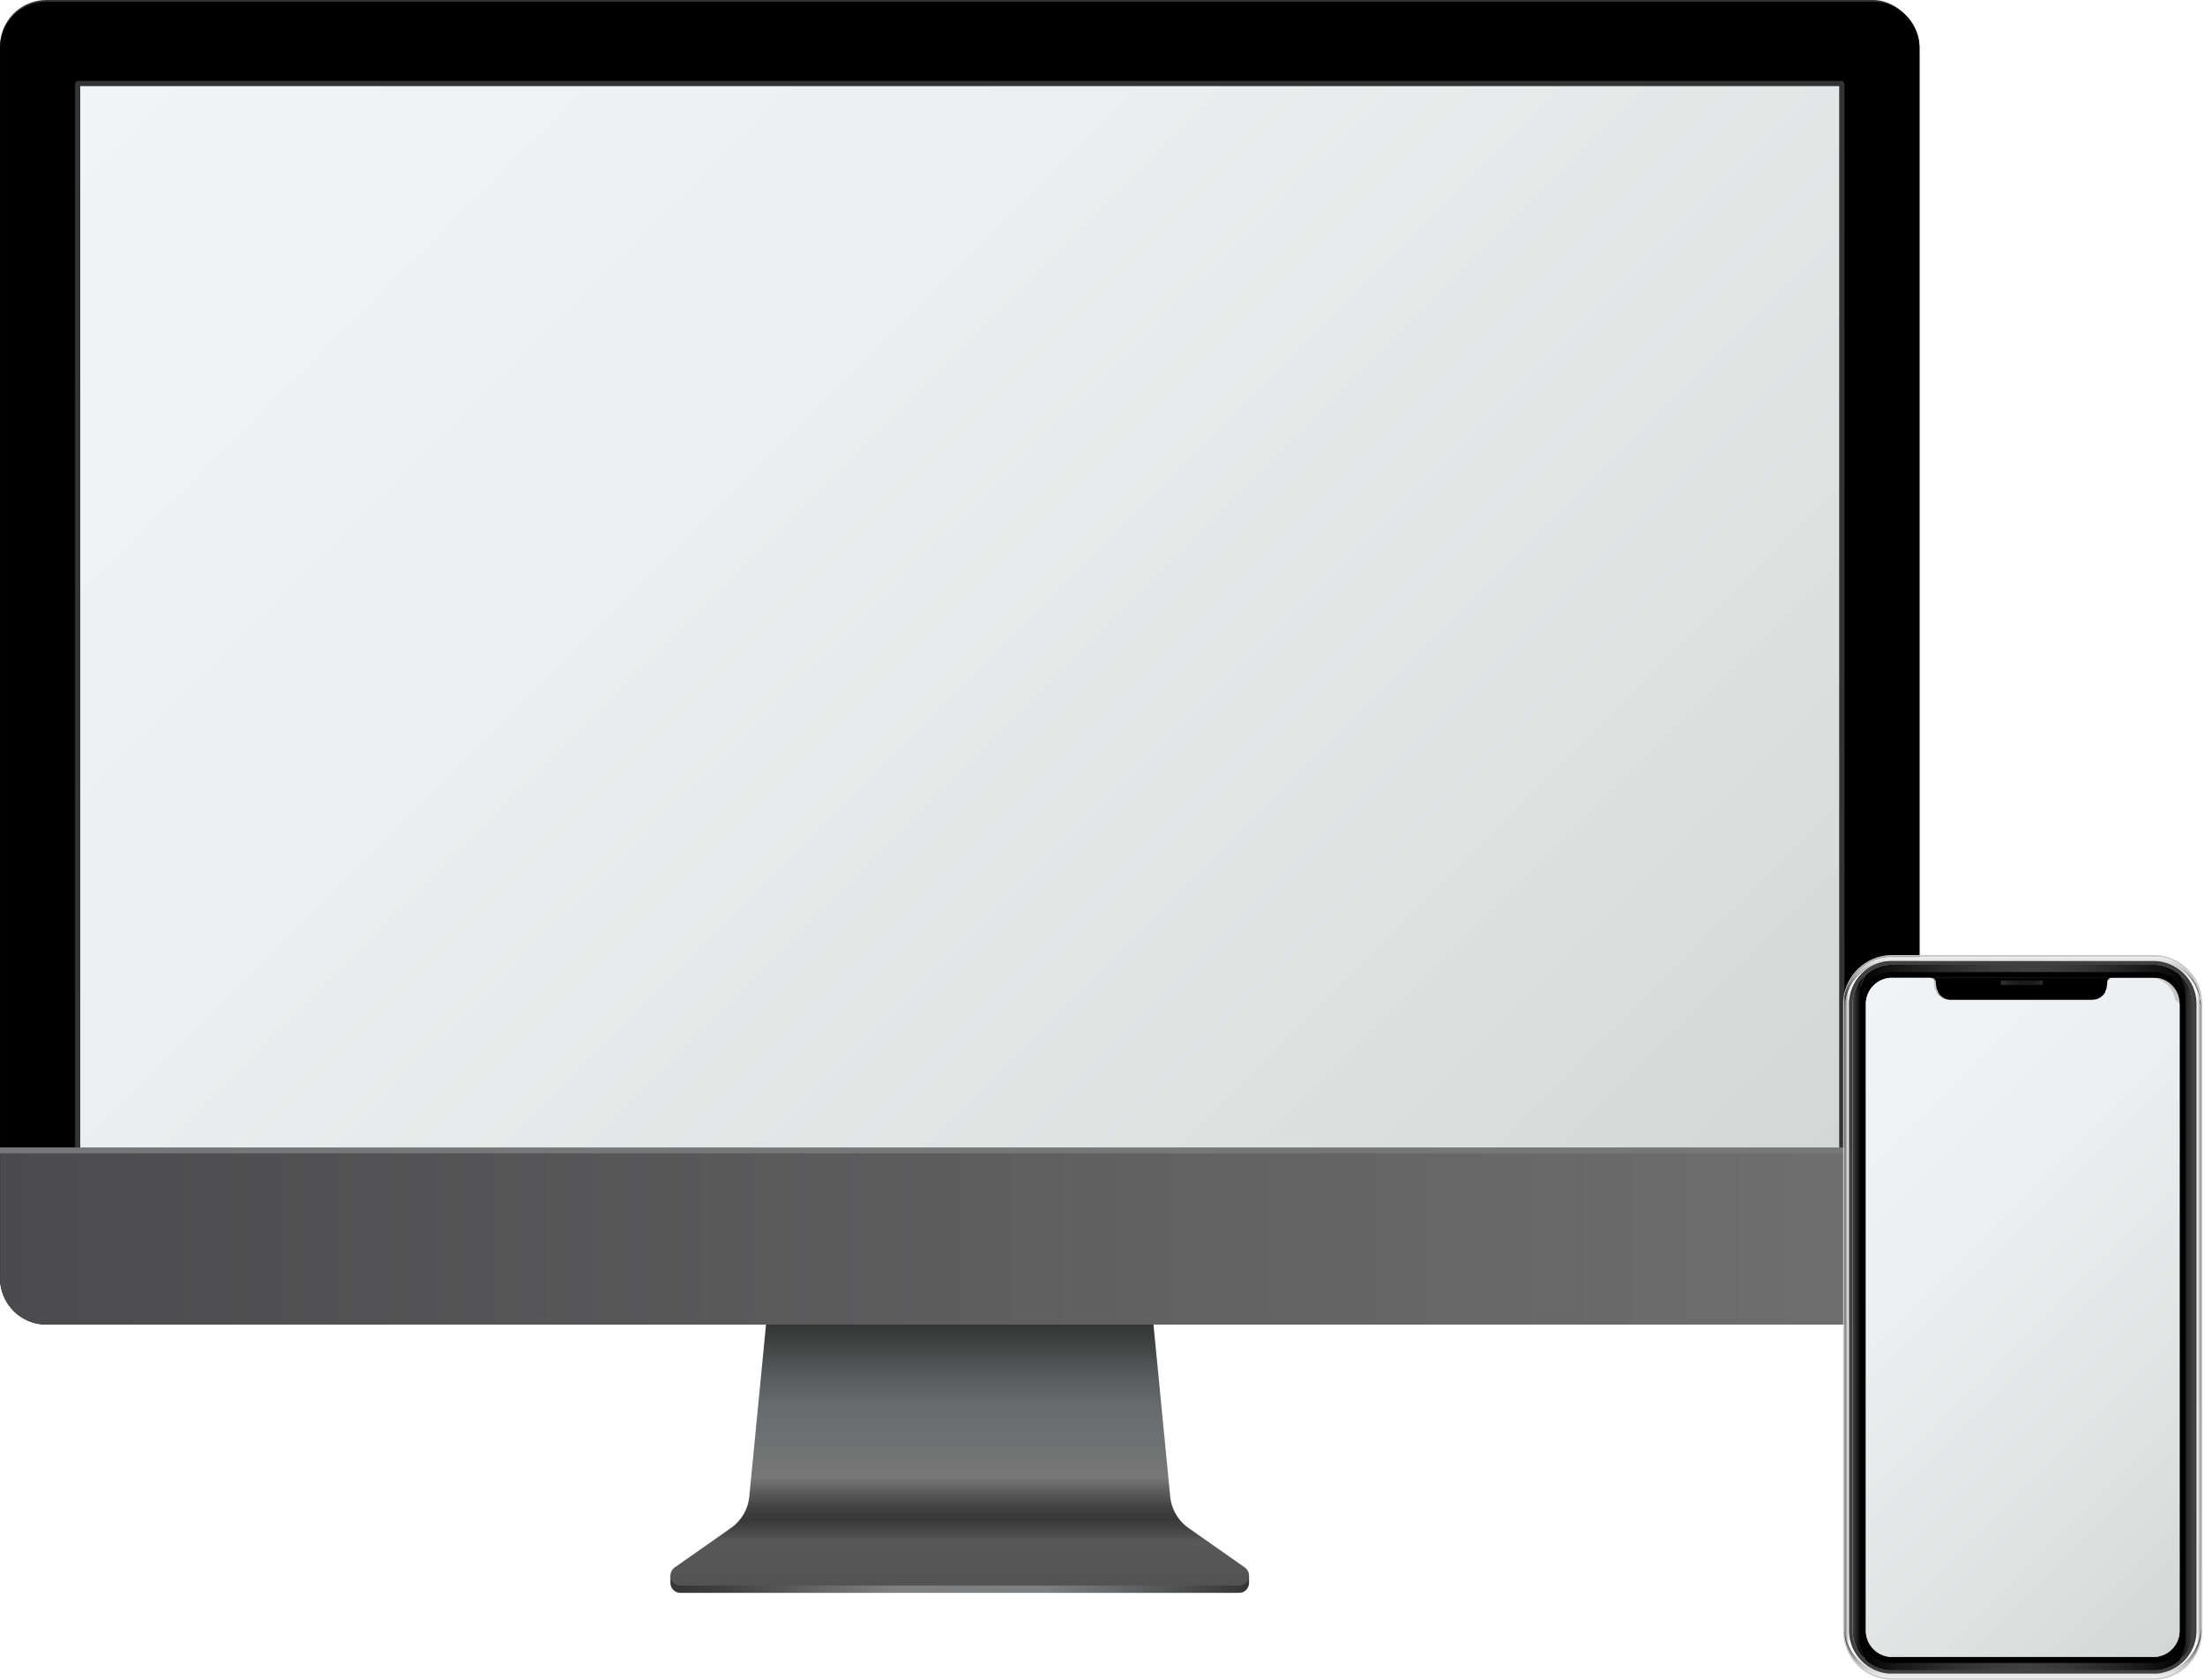 <svg xmlns="http://www.w3.org/2000/svg" xmlns:xlink="http://www.w3.org/1999/xlink" viewBox="0 0 777.36 592.23"><defs><style>.cls-1{mask:url(#mask);}.cls-10,.cls-19,.cls-2,.cls-4,.cls-6,.cls-8{mix-blend-mode:multiply;}.cls-2{fill:url(#linear-gradient);}.cls-3{mask:url(#mask-2);}.cls-4{fill:url(#linear-gradient-2);}.cls-5{mask:url(#mask-3);}.cls-6{fill:url(#linear-gradient-3);}.cls-7{mask:url(#mask-4);}.cls-8{fill:url(#linear-gradient-4);}.cls-9{mask:url(#mask-5);}.cls-10{fill:url(#linear-gradient-5);}.cls-11{isolation:isolate;}.cls-12{fill:url(#linear-gradient-6);}.cls-13{fill:url(#linear-gradient-7);}.cls-14{mask:url(#mask-6);}.cls-15{opacity:0.7;fill:url(#linear-gradient-8);}.cls-16{fill:#333;}.cls-17{fill:url(#linear-gradient-9);}.cls-18{mask:url(#mask-7);}.cls-19{fill:url(#linear-gradient-10);}.cls-20{fill:#777;}.cls-21{fill:url(#linear-gradient-11);}.cls-22{mask:url(#mask-8);}.cls-23,.cls-40{opacity:0.2;}.cls-23{fill:url(#linear-gradient-12);}.cls-24{fill:#c7c7c7;}.cls-25{fill:url(#linear-gradient-13);}.cls-26{fill:url(#linear-gradient-14);}.cls-27{fill:url(#linear-gradient-15);}.cls-28{fill:url(#linear-gradient-16);}.cls-29{fill:#404040;}.cls-30{fill:url(#linear-gradient-17);}.cls-31{fill:url(#linear-gradient-18);}.cls-32{fill:url(#linear-gradient-19);}.cls-33{fill:url(#linear-gradient-20);}.cls-34{fill:url(#linear-gradient-21);}.cls-35{fill:url(#linear-gradient-22);}.cls-36{fill:url(#linear-gradient-23);}.cls-37{mask:url(#mask-9);}.cls-38{fill:url(#linear-gradient-24);}.cls-39{mask:url(#mask-10);}.cls-40{fill:url(#linear-gradient-25);}.cls-41{filter:url(#luminosity-noclip-10);}.cls-42{filter:url(#luminosity-noclip-9);}.cls-43{filter:url(#luminosity-noclip-8);}.cls-44{filter:url(#luminosity-noclip-7);}.cls-45{filter:url(#luminosity-noclip-6);}.cls-46{filter:url(#luminosity-noclip-5);}.cls-47{filter:url(#luminosity-noclip-4);}.cls-48{filter:url(#luminosity-noclip-3);}.cls-49{filter:url(#luminosity-noclip-2);}.cls-50{filter:url(#luminosity-noclip);}</style><filter id="luminosity-noclip" x="527.35" y="-8692" width="203.98" height="32766" filterUnits="userSpaceOnUse" color-interpolation-filters="sRGB"><feFlood flood-color="#fff" result="bg"/><feBlend in="SourceGraphic" in2="bg"/></filter><mask id="mask" x="527.35" y="-8692" width="203.98" height="32766" maskUnits="userSpaceOnUse"><g class="cls-50"/></mask><linearGradient id="linear-gradient" x1="629.34" y1="824.41" x2="629.34" y2="818.28" gradientUnits="userSpaceOnUse"><stop offset="0" stop-color="#fff"/><stop offset="0.01" stop-color="#f6f6f6"/><stop offset="0.05" stop-color="#c8c8c8"/><stop offset="0.09" stop-color="#9d9d9d"/><stop offset="0.14" stop-color="#777"/><stop offset="0.2" stop-color="#575757"/><stop offset="0.25" stop-color="#3b3b3b"/><stop offset="0.32" stop-color="#252525"/><stop offset="0.4" stop-color="#141414"/><stop offset="0.49" stop-color="#090909"/><stop offset="0.63" stop-color="#020202"/><stop offset="1"/></linearGradient><filter id="luminosity-noclip-2" x="295.1" y="-8692" width="668.48" height="32766" filterUnits="userSpaceOnUse" color-interpolation-filters="sRGB"><feFlood flood-color="#fff" result="bg"/><feBlend in="SourceGraphic" in2="bg"/></filter><mask id="mask-2" x="295.1" y="-8692" width="668.48" height="32766" maskUnits="userSpaceOnUse"><g class="cls-49"/></mask><linearGradient id="linear-gradient-2" x1="629.33" y1="729.86" x2="629.33" y2="724.35" gradientUnits="userSpaceOnUse"><stop offset="0" stop-color="#1a1a1a"/><stop offset="0.55" stop-color="#0e0e0e"/><stop offset="1"/></linearGradient><filter id="luminosity-noclip-3" x="425.29" y="-8692" width="542.4" height="32766" filterUnits="userSpaceOnUse" color-interpolation-filters="sRGB"><feFlood flood-color="#fff" result="bg"/><feBlend in="SourceGraphic" in2="bg"/></filter><mask id="mask-3" x="425.29" y="-8692" width="542.4" height="32766" maskUnits="userSpaceOnUse"><g class="cls-48"/></mask><linearGradient id="linear-gradient-3" x1="696.49" y1="667.44" x2="696.49" y2="262.84" gradientUnits="userSpaceOnUse"><stop offset="0.2"/><stop offset="0.5" stop-color="#020202"/><stop offset="0.6" stop-color="#090909"/><stop offset="0.68" stop-color="#141414"/><stop offset="0.74" stop-color="#252525"/><stop offset="0.8" stop-color="#3b3b3b"/><stop offset="0.84" stop-color="#575757"/><stop offset="0.89" stop-color="#777"/><stop offset="0.93" stop-color="#9d9d9d"/><stop offset="0.96" stop-color="#c8c8c8"/><stop offset="0.99" stop-color="#f6f6f6"/><stop offset="1" stop-color="#fff"/></linearGradient><filter id="luminosity-noclip-4" x="947.18" y="-8692" width="116.77" height="32766" filterUnits="userSpaceOnUse" color-interpolation-filters="sRGB"><feFlood flood-color="#fff" result="bg"/><feBlend in="SourceGraphic" in2="bg"/></filter><mask id="mask-4" x="947.18" y="-8692" width="116.77" height="32766" maskUnits="userSpaceOnUse"><g class="cls-47"/></mask><linearGradient id="linear-gradient-4" x1="1005.57" y1="843.24" x2="1005.57" y2="595.8" gradientUnits="userSpaceOnUse"><stop offset="0"/><stop offset="0.29" stop-color="#020202"/><stop offset="0.43" stop-color="#0a0a0a"/><stop offset="0.53" stop-color="#171717"/><stop offset="0.62" stop-color="#292929"/><stop offset="0.7" stop-color="#414141"/><stop offset="0.77" stop-color="#5e5e5e"/><stop offset="0.84" stop-color="#818181"/><stop offset="0.9" stop-color="#aaa"/><stop offset="0.96" stop-color="#d7d7d7"/><stop offset="1" stop-color="#fff"/></linearGradient><filter id="luminosity-noclip-5" x="940.78" y="-8692" width="127.57" height="32766" filterUnits="userSpaceOnUse" color-interpolation-filters="sRGB"><feFlood flood-color="#fff" result="bg"/><feBlend in="SourceGraphic" in2="bg"/></filter><mask id="mask-5" x="940.78" y="-8692" width="127.57" height="32766" maskUnits="userSpaceOnUse"><g class="cls-46"/></mask><linearGradient id="linear-gradient-5" x1="1004.56" y1="855.07" x2="1004.56" y2="599.58" xlink:href="#linear-gradient-3"/><linearGradient id="linear-gradient-6" x1="527.35" y1="821.35" x2="731.32" y2="821.35" gradientUnits="userSpaceOnUse"><stop offset="0" stop-color="#343434"/><stop offset="0.08" stop-color="#3e3e3e"/><stop offset="0.16" stop-color="#4f4f4f"/><stop offset="0.27" stop-color="#696969"/><stop offset="0.39" stop-color="gray"/><stop offset="0.65" stop-color="#7c7e7f"/><stop offset="0.75" stop-color="#6b6c6d"/><stop offset="0.96" stop-color="#3e3e3e"/><stop offset="1" stop-color="#343434"/></linearGradient><linearGradient id="linear-gradient-7" x1="629.34" y1="821.86" x2="629.34" y2="724.27" gradientUnits="userSpaceOnUse"><stop offset="0" stop-color="#535353"/><stop offset="0.16" stop-color="#585858"/><stop offset="0.18" stop-color="#4e4e4e"/><stop offset="0.24" stop-color="#373737"/><stop offset="0.28" stop-color="#414141"/><stop offset="0.34" stop-color="#5c5c5c"/><stop offset="0.39" stop-color="#777"/><stop offset="0.65" stop-color="#696a6c"/><stop offset="0.76" stop-color="#58595a"/><stop offset="0.99" stop-color="#2b2b2b"/><stop offset="1" stop-color="#2a2a2a"/></linearGradient><filter id="luminosity-noclip-6" x="527.35" y="818.28" width="203.98" height="6.12" filterUnits="userSpaceOnUse" color-interpolation-filters="sRGB"><feFlood flood-color="#fff" result="bg"/><feBlend in="SourceGraphic" in2="bg"/></filter><mask id="mask-6" x="236.36" y="555.45" width="203.98" height="6.12" maskUnits="userSpaceOnUse"><g class="cls-45"><g transform="translate(-290.98 -262.83)"><g class="cls-1"><path class="cls-2" d="M528.55,818.28h-1.2V821a3.51,3.51,0,0,0,3.56,3.45H727.76a3.51,3.51,0,0,0,3.56-3.45v-2.68Z"/></g></g></g></mask><linearGradient id="linear-gradient-8" x1="629.34" y1="824.41" x2="629.34" y2="818.28" gradientUnits="userSpaceOnUse"><stop offset="0" stop-color="#343434"/><stop offset="0.04" stop-color="#393939"/><stop offset="0.19" stop-color="#444"/><stop offset="0.41" stop-color="#4b4b4b"/><stop offset="1" stop-color="#4d4d4d"/></linearGradient><linearGradient id="linear-gradient-9" x1="290.98" y1="698.65" x2="967.69" y2="698.65" gradientUnits="userSpaceOnUse"><stop offset="0" stop-color="#4b4b4d"/><stop offset="1" stop-color="#707070"/></linearGradient><filter id="luminosity-noclip-7" x="295.1" y="724.35" width="668.48" height="5.51" filterUnits="userSpaceOnUse" color-interpolation-filters="sRGB"><feFlood flood-color="#fff" result="bg"/><feBlend in="SourceGraphic" in2="bg"/></filter><mask id="mask-7" x="4.11" y="461.51" width="668.48" height="5.51" maskUnits="userSpaceOnUse"><g class="cls-44"><g transform="translate(-290.98 -262.83)"><g class="cls-3"><path class="cls-4" d="M963.57,724.35a16.29,16.29,0,0,1-12.24,5.51h-644a16.29,16.29,0,0,1-12.24-5.51Z"/></g></g></g></mask><linearGradient id="linear-gradient-10" x1="629.33" y1="729.86" x2="629.33" y2="724.35" gradientUnits="userSpaceOnUse"><stop offset="0"/><stop offset="0.09" stop-color="#0c0c0c"/><stop offset="0.25" stop-color="#2d2d2d"/><stop offset="0.47" stop-color="#636363"/><stop offset="0.73" stop-color="#adadad"/><stop offset="1" stop-color="#fff"/></linearGradient><linearGradient id="linear-gradient-11" x1="89.76" y1="-31.12" x2="586.95" y2="466.07" gradientUnits="userSpaceOnUse"><stop offset="0" stop-color="#f2f3f4"/><stop offset="0.36" stop-color="#edeeef"/><stop offset="0.78" stop-color="#dfe0e0"/><stop offset="1" stop-color="#d5d6d6"/></linearGradient><filter id="luminosity-noclip-8" x="425.29" y="262.84" width="542.4" height="404.6" filterUnits="userSpaceOnUse" color-interpolation-filters="sRGB"><feFlood flood-color="#fff" result="bg"/><feBlend in="SourceGraphic" in2="bg"/></filter><mask id="mask-8" x="134.31" y="0" width="542.4" height="404.6" maskUnits="userSpaceOnUse"><g class="cls-43"><g transform="translate(-290.98 -262.83)"><g class="cls-5"><path class="cls-6" d="M967.69,279.19V667.44H425.29l404.6-404.6H951.33A16.36,16.36,0,0,1,967.69,279.19Z"/></g></g></g></mask><linearGradient id="linear-gradient-12" x1="696.49" y1="667.44" x2="696.49" y2="262.84" gradientUnits="userSpaceOnUse"><stop offset="0.2" stop-color="#fff"/><stop offset="0.89" stop-color="#fff"/><stop offset="1" stop-color="#fff"/></linearGradient><linearGradient id="linear-gradient-13" x1="941.26" y1="727.29" x2="943.12" y2="727.29" gradientUnits="userSpaceOnUse"><stop offset="0" stop-color="#666"/><stop offset="0.06" stop-color="#727272"/><stop offset="0.33" stop-color="#a8a8a8"/><stop offset="0.57" stop-color="#d0d0d0"/><stop offset="0.76" stop-color="#e8e8e8"/><stop offset="0.87" stop-color="#f1f1f1"/><stop offset="0.95" stop-color="#f7f7f7"/><stop offset="1" stop-color="#fff"/></linearGradient><linearGradient id="linear-gradient-14" x1="1065.34" y1="727.3" x2="1067.18" y2="727.3" gradientUnits="userSpaceOnUse"><stop offset="0" stop-color="#fff"/><stop offset="0.05" stop-color="#f7f7f7"/><stop offset="0.13" stop-color="#f1f1f1"/><stop offset="0.24" stop-color="#e8e8e8"/><stop offset="0.43" stop-color="#d0d0d0"/><stop offset="0.67" stop-color="#a8a8a8"/><stop offset="0.94" stop-color="#727272"/><stop offset="1" stop-color="#666"/></linearGradient><linearGradient id="linear-gradient-15" x1="1004.08" y1="854.58" x2="1004.08" y2="839.89" gradientUnits="userSpaceOnUse"><stop offset="0" stop-color="#f1f1f1"/><stop offset="0.12" stop-color="#e3e3e3"/><stop offset="0.34" stop-color="#bfbfbf"/><stop offset="0.63" stop-color="#848484"/><stop offset="1" stop-color="#333"/></linearGradient><linearGradient id="linear-gradient-16" x1="1004.08" y1="614.08" x2="1004.08" y2="595.74" gradientUnits="userSpaceOnUse"><stop offset="0" stop-color="#333"/><stop offset="0.07" stop-color="#4c4c4c"/><stop offset="0.25" stop-color="#828282"/><stop offset="0.42" stop-color="#afafaf"/><stop offset="0.59" stop-color="#d2d2d2"/><stop offset="0.74" stop-color="#ebebeb"/><stop offset="0.89" stop-color="#fafafa"/><stop offset="1" stop-color="#fff"/></linearGradient><linearGradient id="linear-gradient-17" x1="1059.56" y1="727.39" x2="1064.02" y2="727.39" gradientUnits="userSpaceOnUse"><stop offset="0" stop-color="#f1f1f1"/><stop offset="0" stop-color="#f0f0f0"/><stop offset="0.14" stop-color="#b7b7b7"/><stop offset="0.27" stop-color="#888"/><stop offset="0.4" stop-color="#636363"/><stop offset="0.51" stop-color="#494949"/><stop offset="0.62" stop-color="#393939"/><stop offset="0.7" stop-color="#333"/></linearGradient><linearGradient id="linear-gradient-18" x1="946.7" y1="844.84" x2="1061.47" y2="844.84" gradientUnits="userSpaceOnUse"><stop offset="0"/><stop offset="0.1" stop-color="#141414"/><stop offset="0.26" stop-color="#2c2c2c"/><stop offset="0.4" stop-color="#3b3b3b"/><stop offset="0.52" stop-color="#404040"/><stop offset="0.63" stop-color="#393939"/><stop offset="0.79" stop-color="#242424"/><stop offset="0.99" stop-color="#020202"/><stop offset="1"/></linearGradient><linearGradient id="linear-gradient-19" x1="946.7" y1="609.95" x2="1064.03" y2="609.95" xlink:href="#linear-gradient-18"/><linearGradient id="linear-gradient-20" x1="944.14" y1="727.31" x2="946.79" y2="727.31" gradientUnits="userSpaceOnUse"><stop offset="0" stop-color="#404040"/><stop offset="0.64" stop-color="#1a1a1a"/><stop offset="1" stop-color="#0a0a0a"/></linearGradient><linearGradient id="linear-gradient-21" x1="1059.55" y1="727.4" x2="1064.02" y2="727.4" gradientUnits="userSpaceOnUse"><stop offset="0" stop-color="#0a0a0a"/><stop offset="0.36" stop-color="#1a1a1a"/><stop offset="1" stop-color="#404040"/></linearGradient><linearGradient id="linear-gradient-22" x1="705.36" y1="346.5" x2="720.07" y2="346.5" gradientUnits="userSpaceOnUse"><stop offset="0" stop-color="#333"/><stop offset="0.09" stop-color="#2b2b2b"/><stop offset="0.29" stop-color="#1e1e1e"/><stop offset="0.48" stop-color="#1a1a1a"/><stop offset="0.79" stop-color="#1c1c1c"/><stop offset="0.9" stop-color="#232323"/><stop offset="0.98" stop-color="#2e2e2e"/><stop offset="1" stop-color="#333"/></linearGradient><linearGradient id="linear-gradient-23" x1="919.26" y1="642.49" x2="1088.91" y2="812.13" xlink:href="#linear-gradient-11"/><filter id="luminosity-noclip-9" x="947.18" y="595.8" width="116.77" height="247.44" filterUnits="userSpaceOnUse" color-interpolation-filters="sRGB"><feFlood flood-color="#fff" result="bg"/><feBlend in="SourceGraphic" in2="bg"/></filter><mask id="mask-9" x="656.2" y="332.96" width="116.77" height="247.44" maskUnits="userSpaceOnUse"><g class="cls-42"><g transform="translate(-290.98 -262.83)"><g class="cls-7"><path class="cls-8" d="M947.2,833.76a0,0,0,0,0,0,0s0,0,0,0Zm2.44,4.08s0,0,0,0l.09.12Zm5.92,4.38.17,0s0,0,0,0A.74.74,0,0,0,955.56,842.22Zm99.72,1a0,0,0,0,0,0,0h.15Zm8.24-247.37-.06-.07.16.15A.39.39,0,0,0,1063.52,595.87Zm.2,243.44.12-.14.11-.09Z"/></g></g></g></mask><linearGradient id="linear-gradient-24" x1="1005.57" y1="843.24" x2="1005.57" y2="595.8" gradientUnits="userSpaceOnUse"><stop offset="0" stop-color="#fff"/><stop offset="0.85" stop-color="#fff"/><stop offset="1" stop-color="#fff"/></linearGradient><filter id="luminosity-noclip-10" x="940.78" y="599.58" width="127.57" height="255.49" filterUnits="userSpaceOnUse" color-interpolation-filters="sRGB"><feFlood flood-color="#fff" result="bg"/><feBlend in="SourceGraphic" in2="bg"/></filter><mask id="mask-10" x="649.8" y="336.74" width="127.57" height="255.49" maskUnits="userSpaceOnUse"><g class="cls-41"><g transform="translate(-290.98 -262.83)"><g class="cls-9"><path class="cls-10" d="M1068.18,658.71a.54.54,0,0,0-.31-.12.47.47,0,0,0-.48.48V616.81a17.22,17.22,0,0,0-17.23-17.23h-6.44L940.78,702.52V837.84A17.22,17.22,0,0,0,958,855.07h92.15a17.22,17.22,0,0,0,17.23-17.23V687.45a.47.47,0,0,0,.79.36.51.51,0,0,0,.17-.36V659.07A.49.49,0,0,0,1068.18,658.71Z"/></g></g></g></mask><linearGradient id="linear-gradient-25" x1="1004.56" y1="855.07" x2="1004.56" y2="599.58" xlink:href="#linear-gradient-12"/></defs><g class="cls-11"><g id="object"><path class="cls-12" d="M528.55,818.28h-1.2V821a3.51,3.51,0,0,0,3.56,3.45H727.76a3.51,3.51,0,0,0,3.56-3.45v-2.68Z" transform="translate(-290.98 -262.83)"/><path class="cls-13" d="M727.76,821.86H530.91a3.5,3.5,0,0,1-2.06-6.37l19.75-13.85a15.44,15.44,0,0,0,6.54-11.14l6.44-66.23H697.09l6.44,66.23a15.44,15.44,0,0,0,6.54,11.14l19.75,13.85A3.5,3.5,0,0,1,727.76,821.86Z" transform="translate(-290.98 -262.83)"/><g class="cls-14"><path class="cls-15" d="M528.55,818.28h-1.2V821a3.51,3.51,0,0,0,3.56,3.45H727.76a3.51,3.51,0,0,0,3.56-3.45v-2.68Z" transform="translate(-290.98 -262.83)"/></g><rect class="cls-16" width="676.7" height="466.44" rx="16.36"/><path d="M967.69,279.77V713.51a16.35,16.35,0,0,1-16.36,16.35h-644A16.36,16.36,0,0,1,291,713.51V279.77a16.36,16.36,0,0,1,16.36-16.35h644A16.35,16.35,0,0,1,967.69,279.77Z" transform="translate(-290.98 -262.83)"/><path class="cls-17" d="M967.69,667.44v46.07a16.37,16.37,0,0,1-16.36,16.35h-644A16.37,16.37,0,0,1,291,713.51V667.44Z" transform="translate(-290.98 -262.83)"/><g class="cls-18"><path class="cls-19" d="M963.57,724.35a16.29,16.29,0,0,1-12.24,5.51h-644a16.29,16.29,0,0,1-12.24-5.51Z" transform="translate(-290.98 -262.83)"/></g><path class="cls-16" d="M940,291.33H318.64a1.22,1.22,0,0,0-1.21,1.22V667.44h1.84V293.19H939.4V667.44h1.84V292.55A1.22,1.22,0,0,0,940,291.33Z" transform="translate(-290.98 -262.83)"/><rect class="cls-20" y="404.6" width="676.71" height="2.03"/><rect class="cls-21" x="28.29" y="30.35" width="620.13" height="374.25"/><g class="cls-22"><path class="cls-23" d="M967.69,279.19V667.44H425.29l404.6-404.6H951.33A16.36,16.36,0,0,1,967.69,279.19Z" transform="translate(-290.98 -262.83)"/></g><path class="cls-24" d="M1050.16,599.58H958a17.22,17.22,0,0,0-17.22,17.22v221A17.22,17.22,0,0,0,958,855.06h92.16a17.22,17.22,0,0,0,17.22-17.22v-221A17.22,17.22,0,0,0,1050.16,599.58Zm16.75,236.66a16.81,16.81,0,0,1-.81,5.14c0,.13-.08.25-.13.38s-.08.24-.13.36a2.33,2.33,0,0,1-.11.28c-.11.27-.22.54-.34.8l-.17.36c-.08.16-.16.32-.25.48s-.11.21-.17.32-.12.22-.19.33c-.18.31-.37.61-.57.91l-.2.28a3.46,3.46,0,0,1-.22.31l-.23.31-.24.3-.25.3-.52.57c-.26.29-.54.57-.83.84l-.27.23c-.2.18-.4.36-.61.53l-.27.21c-.31.24-.62.46-.94.68l-.32.21-.67.4-.33.18c-.36.2-.73.39-1.1.55l-.3.13-.36.15-.36.15-.83.28-.29.09c-.37.11-.74.2-1.12.29l-.4.08-.42.08-.78.11h0l-.16,0h-.15c.24,0,.47-.06.7-.1a2.14,2.14,0,0,0,.35-.06l.34-.06c.35-.07.69-.16,1-.25l.34-.1.65-.22c.33-.12.65-.25,1-.38l.31-.14.31-.15c.21-.1.41-.21.61-.32l.59-.34.52-.33,0,0c.28-.19.56-.39.82-.59l.27-.22c.25-.2.49-.41.73-.63a15.58,15.58,0,0,0,1.61-1.74l.21-.27a15.25,15.25,0,0,0,1.79-3.05c.08-.17.15-.35.22-.53a15.13,15.13,0,0,0,.78-2.69c0-.18.07-.36.09-.55a14.44,14.44,0,0,0,.18-2.29v-221a15.17,15.17,0,0,0-13.55-15.06l-.4,0-.42,0h0c-.26,0-.52,0-.78,0H958c-.26,0-.52,0-.78,0h0a15.16,15.16,0,0,0-14.36,15.12v221a15.16,15.16,0,0,0,13.44,15l-.3,0h0l-.79-.11a16.65,16.65,0,0,1-4.48-1.44l-.3-.14c-.24-.13-.49-.26-.73-.41l-.33-.19a17.19,17.19,0,0,1-1.59-1.09l-.27-.21c-.27-.22-.53-.45-.78-.68a2.73,2.73,0,0,1-.25-.23l-.28-.27-.27-.28-.18-.18-.22-.24c-.42-.48-.82-1-1.2-1.51l-.19-.28q-.3-.45-.57-.9a3.72,3.72,0,0,1-.19-.34,16.4,16.4,0,0,1-1.17-2.6c-.05-.13-.09-.25-.13-.38a15.27,15.27,0,0,1-.49-1.91c0-.13-.06-.27-.08-.4a17.52,17.52,0,0,1-.24-2.83V616.8c0-.17,0-.33,0-.49s0-.25,0-.37c0-.27,0-.53.07-.8s0-.27,0-.41l0-.22c0-.08,0-.17,0-.26l.06-.41c.05-.24.09-.48.15-.71s.05-.23.08-.35c.08-.35.18-.69.29-1,0-.11.07-.22.1-.32s.09-.27.14-.39l.12-.32.11-.27.13-.31c0-.08.07-.16.11-.23s.1-.23.16-.35l.29-.59c0-.1.11-.19.17-.29l.19-.35a16.47,16.47,0,0,1,1.58-2.24,3.47,3.47,0,0,1,.25-.29l.29-.33.51-.53.56-.54.6-.51.3-.25c.2-.16.41-.31.63-.47l.64-.44c.22-.14.44-.28.67-.41l.34-.19.35-.19.35-.18.36-.17c.23-.11.48-.21.72-.31l.35-.14,0,0,.35-.13.36-.12.41-.12.38-.11.39-.1.39-.1c.27-.06.53-.11.8-.15l.4-.07.87-.1.7,0,.43,0h93l.36,0,.81,0h0l.41,0,.4.05.41.07.39.07h0l.39.08.36.08.08,0,.33.09.47.14.31.1c.24.07.47.15.7.24a4.37,4.37,0,0,1,.46.18l.33.14.36.16.35.17a16.06,16.06,0,0,1,2.4,1.44l.28.2q.49.38,1,.78l.4.37a16.26,16.26,0,0,1,1.51,1.6l.25.31c.17.21.33.43.48.64a4,4,0,0,1,.23.34c.13.18.26.38.38.57l.18.3.32.57c0,.1.1.19.14.29.17.32.33.64.47,1,0,.09.08.17.11.26.14.33.27.67.38,1,0,.12.09.25.13.38a15.48,15.48,0,0,1,.53,2.26,1.87,1.87,0,0,1,0,.25l.06.4c0,.14,0,.27,0,.41s0,.27,0,.41,0,.51,0,.76,0,.33,0,.49Z" transform="translate(-290.98 -262.83)"/><path class="cls-25" d="M956.4,852.9l-.4,0h0l-.79-.11a16.65,16.65,0,0,1-4.48-1.44l-.3-.14c-.24-.13-.49-.26-.73-.41l-.33-.19a17.19,17.19,0,0,1-1.59-1.09l-.27-.21c-.27-.22-.53-.45-.78-.68a2.73,2.73,0,0,1-.25-.23l-.28-.27-.27-.28-.18-.18-.22-.24c-.42-.48-.82-1-1.2-1.51l-.19-.28q-.3-.45-.57-.9a3.72,3.72,0,0,1-.19-.34,16.4,16.4,0,0,1-1.17-2.6c-.05-.13-.09-.25-.13-.38a15.27,15.27,0,0,1-.49-1.91c0-.13-.06-.27-.08-.4a17.52,17.52,0,0,1-.24-2.83V618.4a16.76,16.76,0,0,1,16-16.72,15.16,15.16,0,0,0-14.36,15.12v221A15.16,15.16,0,0,0,956.4,852.9Z" transform="translate(-290.98 -262.83)"/><path class="cls-26" d="M1066.91,618.4V836.24a16.81,16.81,0,0,1-.81,5.14c0,.13-.08.25-.13.38s-.08.24-.13.36a2.33,2.33,0,0,1-.11.28c-.11.27-.22.54-.34.8l-.17.36c-.08.16-.16.32-.25.48s-.11.21-.17.32-.12.22-.19.33c-.18.31-.37.61-.57.91l-.2.28c-.07.11-.15.21-.22.31l-.23.31-.24.3-.25.3-.52.57c-.26.29-.54.57-.83.84l-.27.23c-.2.18-.4.36-.61.53l-.27.21c-.31.24-.62.46-.94.68l-.32.21-.67.4-.33.18c-.36.2-.73.39-1.1.55l-.3.13-.36.15-.36.15-.83.28-.29.09c-.37.11-.74.2-1.12.29l-.4.08-.42.08-.78.11h0l-.41,0a15.17,15.17,0,0,0,13.55-15.06v-221a15.17,15.17,0,0,0-14-15.1A16.77,16.77,0,0,1,1066.91,618.4Z" transform="translate(-290.98 -262.83)"/><path class="cls-27" d="M1066.91,836.24v1.6a16.76,16.76,0,0,1-16.75,16.74H958a16.77,16.77,0,0,1-16.75-16.74v-1.6a17.52,17.52,0,0,0,.24,2.83c0,.13,0,.27.08.4a15.27,15.27,0,0,0,.49,1.91c0,.13.08.25.13.38a16.4,16.4,0,0,0,1.17,2.6,3.72,3.72,0,0,0,.19.34q.27.45.57.9l.19.28c.38.52.78,1,1.2,1.51l.22.24.18.18.27.28.28.27a2.73,2.73,0,0,0,.25.23c.25.23.51.46.78.68l.27.21a17.19,17.19,0,0,0,1.59,1.09l.33.19c.24.15.49.28.73.41l.3.14a16.65,16.65,0,0,0,4.48,1.44l.79.11h0l.81.08.41,0c.26,0,.52,0,.79,0h92.15c.26,0,.52,0,.78,0l.42,0,.65-.06.16,0h0l.78-.11.42-.08.4-.08c.38-.09.75-.18,1.12-.29l.29-.09.83-.28.36-.15.36-.15.3-.13c.37-.16.74-.35,1.1-.55l.33-.18.67-.4.32-.21c.32-.22.63-.44.94-.68l.27-.21c.21-.17.41-.35.61-.53l.27-.23c.29-.27.57-.55.83-.84l.52-.57.25-.3.24-.3.23-.31a3.46,3.46,0,0,0,.22-.31l.2-.28c.2-.3.39-.6.57-.91.07-.11.13-.22.19-.33s.12-.21.17-.32.17-.32.25-.48.12-.24.17-.36.23-.53.34-.8a2.33,2.33,0,0,0,.11-.28c.05-.12.09-.24.13-.36s.09-.25.13-.38A16.81,16.81,0,0,0,1066.91,836.24Z" transform="translate(-290.98 -262.83)"/><path class="cls-28" d="M1066.91,616.8v1.6a16.76,16.76,0,0,0-15.15-16.66l-.4,0-.42,0h0c-.26,0-.52,0-.78,0H958c-.26,0-.52,0-.78,0h0a16.76,16.76,0,0,0-16,16.72v-1.6c0-.17,0-.33,0-.49s0-.25,0-.37c0-.27,0-.53.07-.8s0-.27,0-.41l0-.22c0-.08,0-.17,0-.26l.06-.41c.05-.24.09-.48.15-.71s.05-.23.08-.35c.08-.35.18-.69.29-1,0-.11.07-.22.1-.32s.09-.27.14-.39l.12-.32.11-.27.13-.31c0-.08.07-.16.11-.23s.1-.23.16-.35l.29-.59c0-.1.11-.19.17-.29l.19-.35a16.47,16.47,0,0,1,1.58-2.24,3.47,3.47,0,0,1,.25-.29l.29-.33.51-.53.56-.54.6-.51.3-.25c.2-.16.41-.31.63-.47l.64-.44c.22-.14.44-.28.67-.41l.34-.19.35-.19.35-.18.36-.17c.23-.11.48-.21.72-.31l.35-.14,0,0,.35-.13.36-.12.41-.12.38-.11.39-.1.39-.1c.27-.06.53-.11.8-.15l.4-.07.87-.1.7,0,.43,0h93l.36,0,.81,0h0l.41,0,.4.05.41.07.39.07h0l.39.08.36.08.08,0,.33.09.47.14.31.1c.24.07.47.15.7.24a4.37,4.37,0,0,1,.46.18l.33.14.36.16.35.17a16.06,16.06,0,0,1,2.4,1.44l.28.2q.49.38,1,.78l.4.37a16.26,16.26,0,0,1,1.51,1.6l.25.31c.17.21.33.43.48.64a4,4,0,0,1,.23.34c.13.18.26.38.38.57l.18.3.32.57c0,.1.1.19.14.29.17.32.33.64.47,1,0,.09.08.17.11.26.14.33.27.67.38,1,0,.12.09.25.13.38a15.48,15.48,0,0,1,.53,2.26,1.87,1.87,0,0,1,0,.25l.06.4c0,.14,0,.27,0,.41s0,.27,0,.41,0,.51,0,.76S1066.91,616.64,1066.91,616.8Z" transform="translate(-290.98 -262.83)"/><path class="cls-29" d="M1050.94,601.68h0c-.26,0-.52,0-.78,0H958c-.26,0-.52,0-.78,0h0a15.16,15.16,0,0,0-14.36,15.12v221a15.17,15.17,0,0,0,13.95,15.1l.41,0c.26,0,.52,0,.79,0h92.15c.26,0,.52,0,.78,0l.42,0a15.18,15.18,0,0,0,14-15.1v-221A15.16,15.16,0,0,0,1050.94,601.68ZM1064,837.84a13.92,13.92,0,0,1-12.76,13.82l-.39,0h-93.6l-.37,0a13.92,13.92,0,0,1-12.77-13.82v-221A13.87,13.87,0,0,1,957.26,603h0l.71,0h92.15l.72,0h0A13.86,13.86,0,0,1,1064,616.8Z" transform="translate(-290.98 -262.83)"/><path class="cls-30" d="M1064,616.89v221a13.58,13.58,0,0,1-.58,4,13,13,0,0,1-1.23,2.86c-.1.19-.22.37-.33.55s-.35.53-.53.79a14.78,14.78,0,0,1-1.79,2,14.44,14.44,0,0,0,1.91-7.17v-2.55c0-.15,0-.3,0-.45v-221c0-.16,0-.32,0-.47v-2.49a14.54,14.54,0,0,0-1.91-7.22A13.85,13.85,0,0,1,1064,616.89Z" transform="translate(-290.98 -262.83)"/><path d="M1050.83,604.23H957.29a12.59,12.59,0,0,0-11.87,12.57v221A12.64,12.64,0,0,0,957,850.39l.3,0h0l.66,0h92.15l.65,0h0l.32,0a12.65,12.65,0,0,0,11.58-12.55v-221A12.58,12.58,0,0,0,1050.83,604.23Zm8.56,233.61a9.2,9.2,0,0,1-1.91,5.61l-.2.25c-.2.24-.42.48-.64.7a8.39,8.39,0,0,1-.63.56h0a8.89,8.89,0,0,1-1.78,1.16h0l-.48.22h0l-.5.2a8.36,8.36,0,0,1-1,.3,9.18,9.18,0,0,1-1.31.2H957.27a9.28,9.28,0,0,1-8.5-9.2v-221a9.24,9.24,0,0,1,8.62-9.21h93.36l.26,0h.13l.24,0,.28,0h0a2.93,2.93,0,0,1,.41.07l.08,0,.33.08.48.14.39.13.4.16a8,8,0,0,1,.78.38,6.58,6.58,0,0,1,.67.4l.14.09.27.19c.12.08.23.17.34.26s.43.37.63.57a2.83,2.83,0,0,1,.3.3l.28.32a8.49,8.49,0,0,1,1,1.39c.15.24.27.5.4.76s.22.52.32.8.09.27.13.41a7.24,7.24,0,0,1,.22.92,2.2,2.2,0,0,1,.06.37,8.45,8.45,0,0,1,.1,1.34Z" transform="translate(-290.98 -262.83)"/><path d="M973.42,611.83c0-.07-.06-.13-.09-.19l0-.07Z" transform="translate(-290.98 -262.83)"/><path d="M1034.86,611.57s0,0,0,.07l-.09.19C1034.79,611.74,1034.83,611.66,1034.86,611.57Z" transform="translate(-290.98 -262.83)"/><path d="M1036.86,607.57a1.54,1.54,0,0,0-1.45,1.38,1.27,1.27,0,0,1,0,.2,5.7,5.7,0,0,1-.09.83c0,.09,0,.18,0,.28h0c0,.11,0,.22-.07.33s-.06.2-.08.3l0,.07a.19.19,0,0,1,0,.07.42.42,0,0,1,0,.06l0,.1a.76.76,0,0,0,0,.11c0,.09-.07.18-.11.27s-.07.17-.11.26l0,0v0l-.11.21-.09.19,0,.06a.41.41,0,0,1,0,.09l-.07.12,0,0,0,0a.56.56,0,0,1,0,.08l-.06.1,0,.07,0,0-.06.1,0,.06-.07.09s0,0,0,0l0,0-.07.1,0,0-.09.1h0l-.11.13a.69.69,0,0,1-.11.13h0l-.07.08-.09.09-.08.08-.15.15-.12.11-.07.06-.18.15-.17.14-.11.08a.94.94,0,0,1-.12.09h0l-.12.08-.06,0-.21.13-.16.11-.21.11-.09,0h0l-.16.08-.14.07-.13.06-.07,0-.06,0h0l-.34.14-.32.1-.35.1q-.35.09-.72.15l-.3,0h-.32l-.3,0H979.91l-.3,0h-.32l-.31,0q-.36-.06-.72-.15l-.35-.1-.31-.1-.34-.14h0l-.06,0-.07,0-.13-.06-.14-.07-.16-.08h0l-.08,0-.21-.11-.17-.11-.21-.13,0,0-.13-.08h0a.94.94,0,0,1-.12-.09l-.11-.08-.17-.14-.18-.15-.08-.06-.11-.11-.15-.15-.08-.08-.09-.09-.07-.08h0a.18.18,0,0,1,0-.07c-.06-.07-.12-.13-.17-.2h0l-.08-.1,0,0a.61.61,0,0,1-.07-.1l0,0,0,0-.06-.09,0-.06-.06-.1,0,0,0-.07a.33.33,0,0,1-.06-.1.22.22,0,0,1,0-.08l0,0,0,0a.75.75,0,0,1-.07-.12l-.06-.09,0-.06-.09-.19a2.12,2.12,0,0,1-.11-.21v0a0,0,0,0,1,0,0l-.12-.26-.1-.27a.76.76,0,0,0,0-.11l0-.1a.11.11,0,0,1,0-.06l0-.07a.19.19,0,0,0,0-.07c0-.1-.06-.2-.08-.3s-.05-.22-.08-.33h0c0-.1,0-.19,0-.28a7.52,7.52,0,0,1-.09-.83V609a1.55,1.55,0,0,0-1.46-1.38Z" transform="translate(-290.98 -262.83)"/><path d="M979.61,616.1l.3,0h-.3Z" transform="translate(-290.98 -262.83)"/><path d="M1028.82,616.09h-.56l.3,0Z" transform="translate(-290.98 -262.83)"/><path d="M973.2,611.3h0l0-.1A.76.76,0,0,1,973.2,611.3Z" transform="translate(-290.98 -262.83)"/><path d="M973.42,611.83c0-.07-.06-.13-.09-.19l0-.07Z" transform="translate(-290.98 -262.83)"/><path d="M974.32,613.31l-.09-.12,0,0A.61.61,0,0,0,974.32,613.31Z" transform="translate(-290.98 -262.83)"/><path d="M974.61,613.65a.69.69,0,0,1-.11-.13l-.07-.07h0C974.49,613.52,974.55,613.58,974.61,613.65Z" transform="translate(-290.98 -262.83)"/><path d="M974.74,613.8a.6.6,0,0,0-.08-.08h0Z" transform="translate(-290.98 -262.83)"/><path d="M975.6,614.58l-.17-.13-.11-.09-.07-.07.18.15Z" transform="translate(-290.98 -262.83)"/><path d="M975.71,614.66a.94.94,0,0,0,.12.09l0,0Z" transform="translate(-290.98 -262.83)"/><path d="M976.22,615l-.12-.07h0l-.08-.06Z" transform="translate(-290.98 -262.83)"/><path d="M977.6,615.69l-.28-.11-.06,0Z" transform="translate(-290.98 -262.83)"/><path d="M977.91,615.79l.35.1-.23-.06-.12,0-.15-.06-.16,0Z" transform="translate(-290.98 -262.83)"/><path d="M979,616l.31,0-.27,0h0l-.12,0-.24,0-.31-.07,0,0Q978.62,616,979,616Z" transform="translate(-290.98 -262.83)"/><path d="M979.61,616.1h0Z" transform="translate(-290.98 -262.83)"/><path d="M1028.16,616.12h0Z" transform="translate(-290.98 -262.83)"/><path d="M1028.56,616.1h0Z" transform="translate(-290.98 -262.83)"/><path d="M1029.18,616q.38-.06.72-.15l-.05,0-.3.07-.24,0-.13,0h0l-.27,0Z" transform="translate(-290.98 -262.83)"/><path d="M1030.57,615.69l-.16,0-.16.06-.11,0-.24.06.35-.1Z" transform="translate(-290.98 -262.83)"/><path d="M1030.57,615.69l.34-.14-.06,0Z" transform="translate(-290.98 -262.83)"/><path d="M1031.94,615l.21-.13-.07.06h0Z" transform="translate(-290.98 -262.83)"/><path d="M1032.46,614.66l-.09.07,0,0A.94.94,0,0,0,1032.46,614.66Z" transform="translate(-290.98 -262.83)"/><path d="M1032.92,614.29l-.08.07-.1.09-.17.13.17-.14Z" transform="translate(-290.98 -262.83)"/><path d="M1033.5,613.72l-.07.08.07-.08Z" transform="translate(-290.98 -262.83)"/><path d="M1033.73,613.45l-.06.07-.05.06.11-.13Z" transform="translate(-290.98 -262.83)"/><path d="M1033.94,613.19l-.09.12.07-.1Z" transform="translate(-290.98 -262.83)"/><path d="M1034.86,611.57s0,0,0,.07l-.09.19C1034.79,611.74,1034.83,611.66,1034.86,611.57Z" transform="translate(-290.98 -262.83)"/><path d="M1035,611.19l0,.1h0A.76.76,0,0,1,1035,611.19Z" transform="translate(-290.98 -262.83)"/><path class="cls-31" d="M1061.47,838.36v2.55a14.44,14.44,0,0,1-1.91,7.17,13.77,13.77,0,0,1-8.29,3.65l-.39,0c-.23,0-.47,0-.71,0H958c-.24,0-.48,0-.72,0l-.38,0-.53-.05a13.79,13.79,0,0,1-7.76-3.6,14.41,14.41,0,0,1-1.92-7.19v-3a11.36,11.36,0,0,0,4,8.59,11.21,11.21,0,0,0,6.43,2.68h94A11.36,11.36,0,0,0,1061.47,838.36Z" transform="translate(-290.98 -262.83)"/><path class="cls-32" d="M1064,616.89v0A13.86,13.86,0,0,0,1050.9,603h0l-.71,0H958l-.71,0h0c-.3,0-.59,0-.89.08a13.79,13.79,0,0,0-7.76,3.57,14.53,14.53,0,0,0-1.91,7.21v3a11.3,11.3,0,0,1,10.64-11.29h93.43a11.29,11.29,0,0,1,10.7,10.82v-2.49a14.54,14.54,0,0,0-1.91-7.22A13.85,13.85,0,0,1,1064,616.89Z" transform="translate(-290.98 -262.83)"/><path class="cls-33" d="M948.62,848a13.89,13.89,0,0,1-4.48-10.18v-221a13.82,13.82,0,0,1,4.47-10.2,14.44,14.44,0,0,0-1.91,7.22v227A14.45,14.45,0,0,0,948.62,848Z" transform="translate(-290.98 -262.83)"/><path class="cls-34" d="M1064,616.89v221a13.58,13.58,0,0,1-.58,4,13,13,0,0,1-1.23,2.86c-.1.19-.22.37-.33.55s-.34.53-.53.79a14.43,14.43,0,0,1-1.8,2v0a14.44,14.44,0,0,0,1.91-7.17v-227a14.54,14.54,0,0,0-1.91-7.22A13.85,13.85,0,0,1,1064,616.89Z" transform="translate(-290.98 -262.83)"/><rect class="cls-35" x="705.36" y="345.73" width="14.71" height="1.55" rx="0.33"/><path class="cls-36" d="M1059.39,616.8v221a9.2,9.2,0,0,1-1.91,5.61l-.2.25c-.21.24-.42.48-.64.7a8.39,8.39,0,0,1-.63.56h0a8.48,8.48,0,0,1-.85.63,10.63,10.63,0,0,1-.93.53h0l-.48.22h0l-.5.2a8.36,8.36,0,0,1-1,.3,9.18,9.18,0,0,1-1.31.2H957.27a9.28,9.28,0,0,1-8.5-9.2v-221a9.24,9.24,0,0,1,8.62-9.21H971.3a1.55,1.55,0,0,1,1.46,1.38v.2a7.52,7.52,0,0,0,.09.83c0,.09,0,.18,0,.28h0c0,.11.05.22.08.33s0,.2.08.3a.19.19,0,0,1,0,.07l0,.07a.11.11,0,0,0,0,.06l0,.1,0,.1h0l.1.27.12.26a0,0,0,0,0,0,0v0a2.12,2.12,0,0,0,.11.21l.09.19,0,.06.06.09a.75.75,0,0,0,.07.12l0,0,0,0a.22.22,0,0,0,0,.08.33.33,0,0,0,.06.1l0,.07,0,0,.06.1,0,.06.06.09,0,0,0,0a.61.61,0,0,0,.07.1l0,0,.08.1h0a.2.2,0,0,0,.06.07.69.69,0,0,0,.11.13.18.18,0,0,0,0,.07h0l.07.08.09.09.08.08.15.15.11.11.08.06.07.07.11.08h0l.17.13.11.08.08.07,0,0h0l.13.08,0,0,.08.06h0l.12.07.17.11.21.11.08,0h0l.16.08.14.07.13.06.07,0,.06,0,.06,0,.28.11.16,0,.15,0h0l.12,0,.23.06,0,0,.31.07.24,0,.12,0h0l.27,0h.45a1.22,1.22,0,0,0,.27,0h48.15a1.22,1.22,0,0,0,.27,0h.45l.27,0h0l.13,0,.24,0,.3-.07.05,0,.24-.06.11,0h0l.16,0,.16,0,.28-.11.06,0,.06,0,.07,0,.13-.06.14-.07.16-.08h0l.09,0,.21-.11.16-.11.13-.07h0l.07-.06.06,0,.12-.08h0l0,0,.09-.07.11-.08.17-.13h0a.39.39,0,0,0,.1-.08l.08-.07.07-.06.12-.11.15-.15.08-.08.09-.09.07-.08h0a.69.69,0,0,0,.11-.13l.05-.06.06-.07h0l.09-.1,0,0,.07-.1,0,0s0,0,0,0l.07-.09,0-.06.06-.1,0,0,0-.07.06-.1a.56.56,0,0,0,0-.08l0,0,0,0,.07-.12a.41.41,0,0,0,0-.09l0-.06.09-.19.11-.21v0l0,0c0-.09.08-.17.11-.26s.08-.18.11-.27h0l0-.1,0-.1a.42.42,0,0,0,0-.06.19.19,0,0,0,0-.07l0-.07c0-.1.05-.2.08-.3s0-.22.07-.33h0c0-.1,0-.19,0-.28a5.7,5.7,0,0,0,.09-.83s0,0,0,0V609a1.54,1.54,0,0,1,1.45-1.38h13.91l.24,0h.13l.24,0,.28,0h0l.41.07.08,0,.33.08.48.14.39.13.4.16c.26.12.52.24.78.38s.45.25.67.4l.14.09.27.19.34.26q.33.27.63.57l.3.3.28.32a8.94,8.94,0,0,1,1,1.39c.15.24.27.5.4.76s.22.52.32.8.09.27.13.41a7.24,7.24,0,0,1,.22.92c0,.12,0,.24.06.37A8.45,8.45,0,0,1,1059.39,616.8Z" transform="translate(-290.98 -262.83)"/><g class="cls-37"><path class="cls-38" d="M947.2,833.76a0,0,0,0,0,0,0s0,0,0,0Zm2.44,4.08s0,0,0,0l.09.12Zm5.92,4.38.17,0s0,0,0,0A.74.74,0,0,0,955.56,842.22Zm99.72,1a0,0,0,0,0,0,0h.15Zm8.24-247.37-.06-.07.16.15A.39.39,0,0,0,1063.52,595.87Zm.2,243.44.12-.14.11-.09Z" transform="translate(-290.98 -262.83)"/></g><g class="cls-39"><path class="cls-40" d="M1068.18,658.71a.54.54,0,0,0-.31-.12.47.47,0,0,0-.48.48V616.81a17.22,17.22,0,0,0-17.23-17.23h-6.44L940.78,702.52V837.84A17.22,17.22,0,0,0,958,855.07h92.15a17.22,17.22,0,0,0,17.23-17.23V687.45a.47.47,0,0,0,.79.36.51.51,0,0,0,.17-.36V659.07A.49.49,0,0,0,1068.18,658.71Z" transform="translate(-290.98 -262.83)"/></g></g></g></svg>